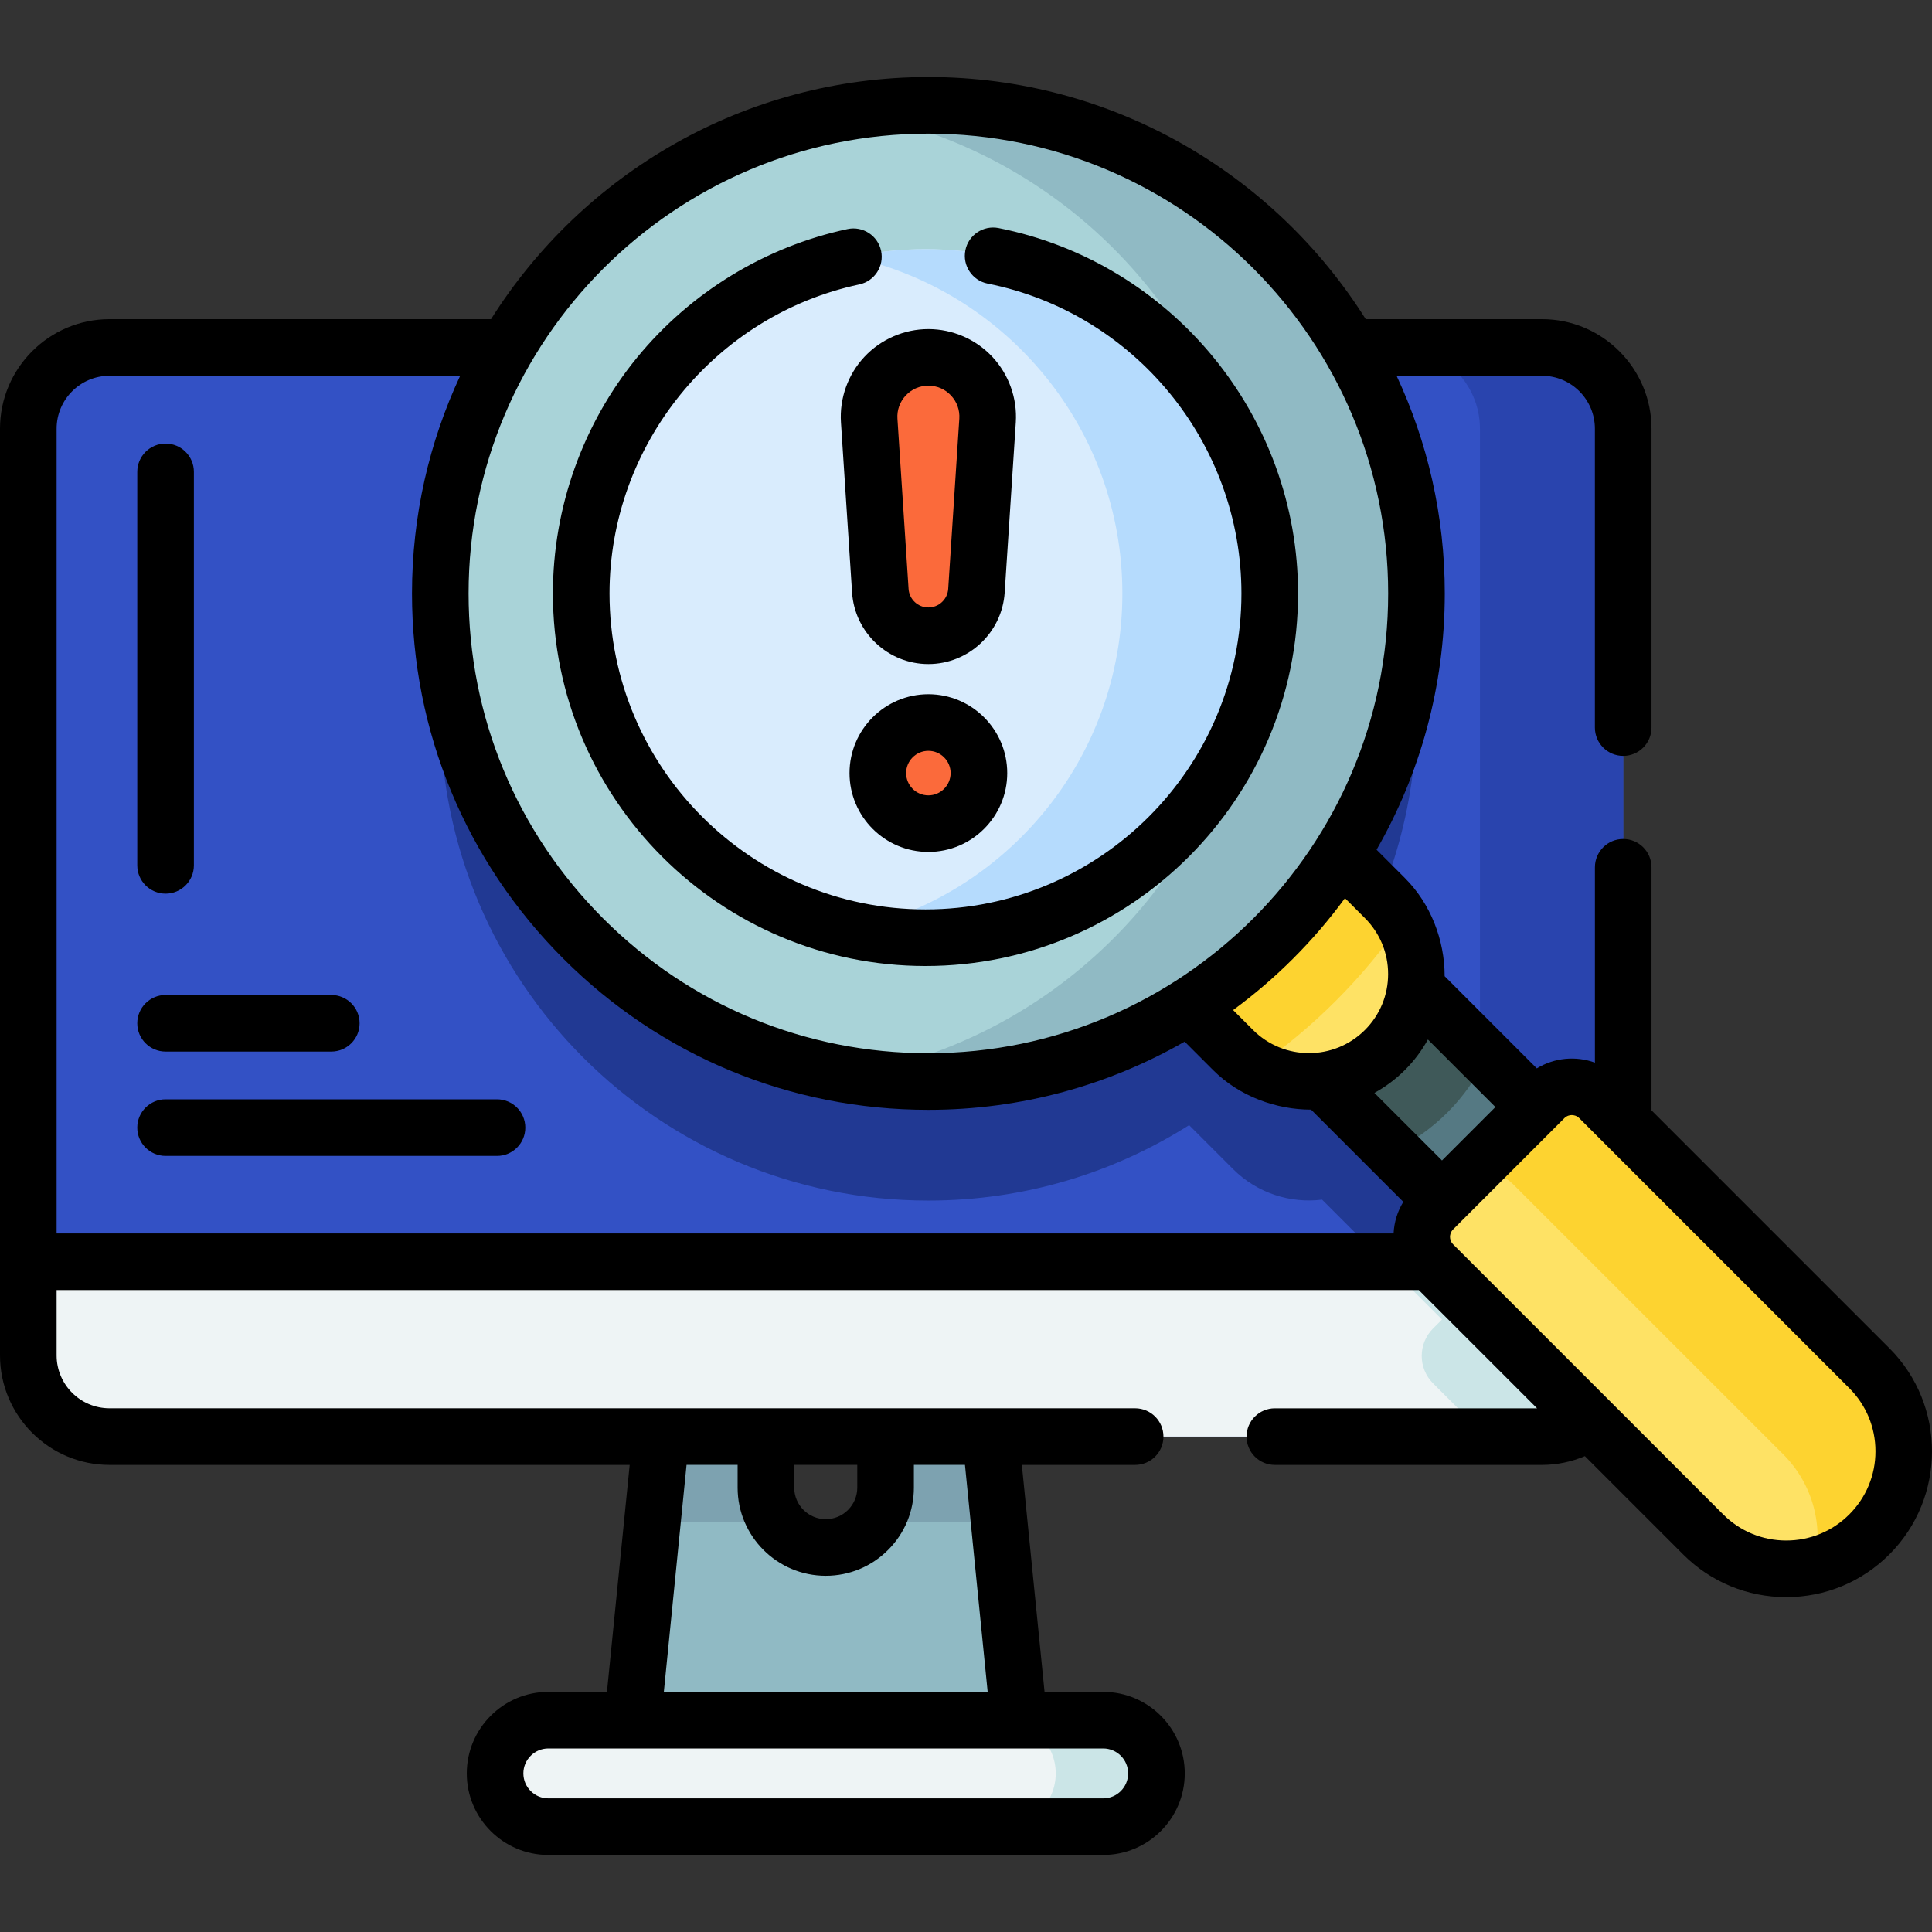 <svg width="76" height="76" viewBox="0 0 76 76" fill="none" xmlns="http://www.w3.org/2000/svg">
<rect x="0" y="0" width="76" height="76" fill="#333333" stroke="none"/>
<g clip-path="url(#clip0)">
<path d="M40.166 68.493H24.802L26.488 51.653H30.131V58.52C30.131 59.819 31.184 60.873 32.484 60.873C33.784 60.873 34.837 59.819 34.837 58.52V51.653H38.48L40.166 68.493Z" fill="#90BAC4"/>
<path d="M30.556 59.866C30.289 59.484 30.131 59.021 30.131 58.52V51.653H26.488L25.666 59.866H30.556Z" fill="#7DA2B0"/>
<path d="M39.302 59.866L38.479 51.653H34.837V58.52C34.837 59.021 34.679 59.484 34.412 59.866H39.302Z" fill="#7DA2B0"/>
<path d="M43.397 71.856H21.57C20.413 71.856 19.476 70.918 19.476 69.762C19.476 68.605 20.413 67.667 21.57 67.667H43.397C44.554 67.667 45.492 68.605 45.492 69.762C45.492 70.918 44.554 71.856 43.397 71.856Z" fill="#EEF4F5"/>
<path d="M45.492 69.762C45.492 70.34 45.257 70.864 44.878 71.243C44.5 71.621 43.976 71.856 43.397 71.856H39.436C40.014 71.856 40.538 71.621 40.916 71.243C41.295 70.864 41.53 70.34 41.53 69.762C41.53 68.606 40.592 67.666 39.435 67.666H43.397C44.554 67.666 45.492 68.606 45.492 69.762Z" fill="#CBE5E7"/>
<path d="M63.853 16.865V53.318C63.853 55.083 62.423 56.512 60.658 56.512H4.308C2.544 56.512 1.113 55.083 1.113 53.318V16.865C1.113 15.1 2.544 13.669 4.308 13.669H60.658C62.423 13.669 63.853 15.1 63.853 16.865Z" fill="#3351C5"/>
<path d="M63.853 48.823V53.318C63.853 55.083 62.423 56.512 60.658 56.512H58.467L56.374 54.419C55.777 53.822 55.777 52.855 56.374 52.258L56.724 51.907L52.008 47.191C50.762 47.344 49.461 46.944 48.505 45.988L46.777 44.26C43.81 46.139 40.292 47.227 36.52 47.227C25.917 47.227 17.32 38.631 17.32 28.027C17.32 22.315 19.814 17.185 23.773 13.669H49.267C53.227 17.185 55.721 22.315 55.721 28.027C55.721 31.799 54.632 35.318 52.752 38.285L54.48 40.011C55.436 40.969 55.837 42.269 55.685 43.515L60.401 48.231L60.75 47.882C61.347 47.285 62.315 47.285 62.912 47.882L63.853 48.823Z" fill="#213993"/>
<path d="M63.853 16.864V53.319C63.853 55.082 62.422 56.513 60.658 56.513H55.023C56.788 56.513 58.217 55.082 58.217 53.319V16.864C58.217 15.101 56.788 13.669 55.023 13.669H60.658C62.422 13.669 63.853 15.101 63.853 16.864Z" fill="#2944AE"/>
<path d="M63.853 49.635V53.318C63.853 55.083 62.423 56.512 60.658 56.512H4.308C2.544 56.512 1.113 55.083 1.113 53.318V49.635H63.853Z" fill="#EEF4F5"/>
<path d="M63.853 49.635V53.318C63.853 55.083 62.423 56.512 60.658 56.512H58.468L56.374 54.419C55.778 53.822 55.778 52.855 56.374 52.258L56.725 51.907L54.452 49.635H63.853Z" fill="#CBE5E7"/>
<path d="M63.854 49.635V53.319C63.854 55.082 62.423 56.513 60.659 56.513H55.023C56.789 56.513 58.218 55.082 58.218 53.319V49.635H63.854Z" fill="#CBE5E7"/>
<path d="M51.482 41.995L55.159 38.319L60.722 43.882L57.045 47.558L51.482 41.995Z" fill="#557983"/>
<path d="M58.456 41.604C58.089 42.387 57.583 43.118 56.938 43.763C56.3 44.399 55.574 44.91 54.783 45.284L51.492 41.994L55.169 38.317L58.456 41.604Z" fill="#3F5959"/>
<path d="M73.535 60.359C71.729 62.165 68.802 62.165 66.997 60.359L56.373 49.736C55.777 49.139 55.777 48.172 56.373 47.575L60.75 43.198C61.347 42.601 62.314 42.601 62.911 43.198L73.534 53.822C75.34 55.627 75.34 58.554 73.535 60.359Z" fill="#FEE265"/>
<path d="M73.536 60.359C72.915 60.98 72.162 61.386 71.368 61.581C71.74 60.063 71.332 58.395 70.148 57.209L59.523 46.586C58.927 45.99 57.959 45.99 57.362 46.586L60.75 43.198C61.346 42.602 62.315 42.602 62.911 43.198L73.536 53.821C75.34 55.627 75.34 58.555 73.536 60.359Z" fill="#FDD330"/>
<path d="M54.48 41.304C52.83 42.954 50.154 42.954 48.504 41.304L45.517 38.316L51.492 32.341L54.48 35.329C56.13 36.979 56.13 39.654 54.48 41.304Z" fill="#FEE265"/>
<path d="M55.168 36.233C53.611 38.48 51.657 40.434 49.409 41.992C49.084 41.809 48.78 41.58 48.504 41.303L45.516 38.317L51.492 32.341L54.48 35.329C54.757 35.605 54.986 35.91 55.168 36.233Z" fill="#FDD330"/>
<path d="M36.52 42.545C47.124 42.545 55.72 33.949 55.72 23.345C55.72 12.741 47.124 4.145 36.52 4.145C25.916 4.145 17.319 12.741 17.319 23.345C17.319 33.949 25.916 42.545 36.52 42.545Z" fill="#A9D3D8"/>
<path d="M55.72 23.345C55.72 33.949 47.124 42.545 36.52 42.545C35.447 42.545 34.394 42.456 33.37 42.288C42.475 40.784 49.42 32.876 49.42 23.345C49.42 13.812 42.475 5.905 33.37 4.401C34.394 4.232 35.447 4.144 36.52 4.144C47.124 4.144 55.72 12.739 55.72 23.345Z" fill="#90BAC4"/>
<path d="M36.405 36.887C43.884 36.887 49.947 30.824 49.947 23.344C49.947 15.865 43.884 9.802 36.405 9.802C28.925 9.802 22.862 15.865 22.862 23.344C22.862 30.824 28.925 36.887 36.405 36.887Z" fill="#D9ECFD"/>
<path d="M49.946 23.345C49.946 30.823 43.883 36.887 36.405 36.887C35.41 36.887 34.44 36.779 33.507 36.575C39.593 35.249 44.151 29.829 44.151 23.345C44.151 16.86 39.593 11.439 33.507 10.113C34.44 9.91 35.41 9.802 36.405 9.802C43.883 9.802 49.946 15.865 49.946 23.345Z" fill="#B5DBFD"/>
<path d="M36.52 32.4C37.618 32.4 38.508 31.509 38.508 30.411C38.508 29.313 37.618 28.422 36.52 28.422C35.422 28.422 34.531 29.313 34.531 30.411C34.531 31.509 35.422 32.4 36.52 32.4Z" fill="#FB6A3B"/>
<path d="M34.193 16.544L34.63 23.239C34.695 24.235 35.522 25.01 36.52 25.01C37.518 25.01 38.345 24.235 38.41 23.239L38.848 16.544C38.936 15.198 37.868 14.059 36.52 14.059C35.172 14.059 34.105 15.198 34.193 16.544Z" fill="#FB6A3B"/>
<path d="M56.829 38.402C56.829 36.976 56.276 35.55 55.267 34.542L54.151 33.426C55.857 30.453 56.834 27.011 56.834 23.344C56.834 20.287 56.154 17.385 54.938 14.782H60.658C61.806 14.782 62.739 15.716 62.739 16.865V28.621C62.739 29.236 63.238 29.735 63.853 29.735C64.468 29.735 64.966 29.236 64.966 28.621V16.865C64.966 14.489 63.033 12.555 60.658 12.555H53.724C50.126 6.838 43.76 3.03 36.52 3.03C29.28 3.03 22.914 6.838 19.316 12.555H4.308C1.933 12.555 0 14.488 0 16.865V53.318C0 55.693 1.933 57.626 4.308 57.626H24.77L23.876 66.554H21.57C19.801 66.554 18.362 67.993 18.362 69.762C18.362 71.531 19.801 72.969 21.57 72.969H43.397C45.166 72.969 46.605 71.531 46.605 69.762C46.605 67.993 45.166 66.554 43.397 66.554H41.09L40.197 57.626H44.653C45.268 57.626 45.767 57.127 45.767 56.512C45.767 55.897 45.268 55.399 44.653 55.399H4.308C3.16 55.399 2.227 54.465 2.227 53.318V50.748H55.812L60.464 55.4H50.149C49.534 55.4 49.036 55.898 49.036 56.513C49.036 57.128 49.534 57.626 50.149 57.626H60.658C61.239 57.626 61.814 57.506 62.345 57.281L66.211 61.147C67.294 62.23 68.734 62.827 70.266 62.827C71.799 62.827 73.239 62.23 74.323 61.147C76.559 58.91 76.559 55.271 74.323 53.035L64.966 43.678V34.118C64.966 33.503 64.468 33.004 63.853 33.004C63.238 33.004 62.74 33.503 62.74 34.118V41.801C61.992 41.529 61.147 41.604 60.454 42.027L56.829 38.402ZM44.378 69.761C44.378 70.303 43.938 70.743 43.397 70.743H21.57C21.029 70.743 20.588 70.303 20.588 69.761C20.588 69.221 21.029 68.78 21.57 68.78H43.397C43.938 68.78 44.378 69.221 44.378 69.761ZM38.852 66.554H26.114L27.007 57.625H29.016V58.519C29.016 60.431 30.572 61.987 32.484 61.987C33.411 61.987 34.282 61.625 34.935 60.97C35.59 60.316 35.95 59.445 35.95 58.519V57.625H37.959L38.852 66.554ZM31.243 57.625H33.723V58.519C33.723 58.85 33.594 59.162 33.359 59.397C33.126 59.631 32.815 59.76 32.484 59.76C31.799 59.76 31.243 59.203 31.243 58.519V57.625ZM58.826 43.548L56.724 45.65L54.066 42.992C54.497 42.755 54.902 42.456 55.267 42.091C55.628 41.73 55.93 41.326 56.17 40.892L58.826 43.548ZM53.693 36.117C54.281 36.704 54.605 37.485 54.605 38.316C54.605 39.147 54.281 39.929 53.693 40.517C52.479 41.73 50.505 41.73 49.292 40.517L48.508 39.733C50.19 38.499 51.675 37.014 52.908 35.332L53.693 36.117ZM36.52 5.257C46.493 5.257 54.607 13.371 54.607 23.344C54.607 33.317 46.493 41.431 36.52 41.431C31.689 41.431 27.147 39.55 23.73 36.134C20.314 32.717 18.433 28.175 18.433 23.344C18.433 13.371 26.547 5.257 36.52 5.257ZM51.575 43.65L55.203 47.278C54.974 47.651 54.842 48.076 54.82 48.521H2.227V16.865C2.227 15.716 3.16 14.782 4.308 14.782H18.102C16.887 17.386 16.207 20.287 16.207 23.344C16.207 28.77 18.32 33.871 22.156 37.708C25.993 41.545 31.094 43.658 36.52 43.658C40.187 43.658 43.629 42.681 46.602 40.975L47.718 42.092C48.758 43.132 50.208 43.65 51.575 43.65ZM72.748 59.572C72.085 60.235 71.204 60.6 70.267 60.6C69.329 60.6 68.448 60.235 67.785 59.572L57.161 48.948C57.056 48.843 57.04 48.719 57.04 48.655C57.04 48.591 57.056 48.468 57.161 48.362L61.538 43.985C61.644 43.88 61.767 43.864 61.831 43.864C61.895 43.864 62.019 43.88 62.124 43.985L72.748 54.609C73.411 55.272 73.776 56.153 73.776 57.09C73.776 58.028 73.411 58.909 72.748 59.572Z" fill="black"/>
<path d="M36.406 38C44.487 38 51.062 31.425 51.062 23.344C51.062 16.376 46.109 10.332 39.285 8.972C38.681 8.852 38.095 9.243 37.975 9.846C37.855 10.449 38.247 11.036 38.85 11.156C44.636 12.309 48.835 17.435 48.835 23.344C48.835 30.198 43.259 35.774 36.406 35.774C29.552 35.774 23.977 30.198 23.977 23.344C23.977 17.514 28.109 12.402 33.803 11.189C34.404 11.061 34.788 10.469 34.66 9.868C34.532 9.267 33.94 8.882 33.339 9.011C30.107 9.7 27.167 11.495 25.061 14.065C22.926 16.673 21.75 19.968 21.75 23.344C21.75 31.425 28.324 38 36.406 38Z" fill="black"/>
<path d="M36.52 27.309C34.809 27.309 33.418 28.701 33.418 30.411C33.418 32.122 34.809 33.513 36.52 33.513C38.23 33.513 39.622 32.122 39.622 30.411C39.622 28.701 38.23 27.309 36.52 27.309ZM36.52 31.287C36.037 31.287 35.645 30.894 35.645 30.411C35.645 29.929 36.037 29.536 36.52 29.536C37.002 29.536 37.395 29.929 37.395 30.411C37.395 30.894 37.002 31.287 36.52 31.287Z" fill="black"/>
<path d="M34.005 14.036C33.356 14.729 33.02 15.669 33.081 16.616L33.519 23.312C33.622 24.888 34.94 26.123 36.52 26.123C38.1 26.123 39.418 24.888 39.521 23.312L39.959 16.616C40.021 15.669 39.684 14.729 39.035 14.036C38.386 13.343 37.469 12.946 36.52 12.946C35.571 12.946 34.654 13.343 34.005 14.036ZM35.63 15.558C35.863 15.309 36.179 15.172 36.52 15.172C36.861 15.172 37.177 15.309 37.41 15.558C37.643 15.807 37.759 16.131 37.737 16.471L37.3 23.166C37.273 23.576 36.93 23.896 36.52 23.896C36.11 23.896 35.768 23.576 35.741 23.166L35.303 16.471C35.281 16.131 35.397 15.807 35.63 15.558Z" fill="black"/>
<path d="M19.551 43.244H6.514C5.899 43.244 5.4 43.743 5.4 44.357C5.4 44.972 5.899 45.471 6.514 45.471H19.551C20.166 45.471 20.664 44.972 20.664 44.357C20.664 43.743 20.166 43.244 19.551 43.244Z" fill="black"/>
<path d="M6.514 41.366H13.032C13.647 41.366 14.146 40.868 14.146 40.253C14.146 39.638 13.647 39.14 13.032 39.14H6.514C5.899 39.14 5.4 39.638 5.4 40.253C5.4 40.868 5.899 41.366 6.514 41.366Z" fill="black"/>
<path d="M6.514 35.154C7.129 35.154 7.627 34.656 7.627 34.041V18.562C7.627 17.947 7.129 17.449 6.514 17.449C5.899 17.449 5.4 17.947 5.4 18.562V34.041C5.4 34.656 5.899 35.154 6.514 35.154Z" fill="black"/>
</g>
<defs>
<clipPath id="clip0">
<rect width="76" height="76" fill="white"/>
</clipPath>
</defs>
</svg>
